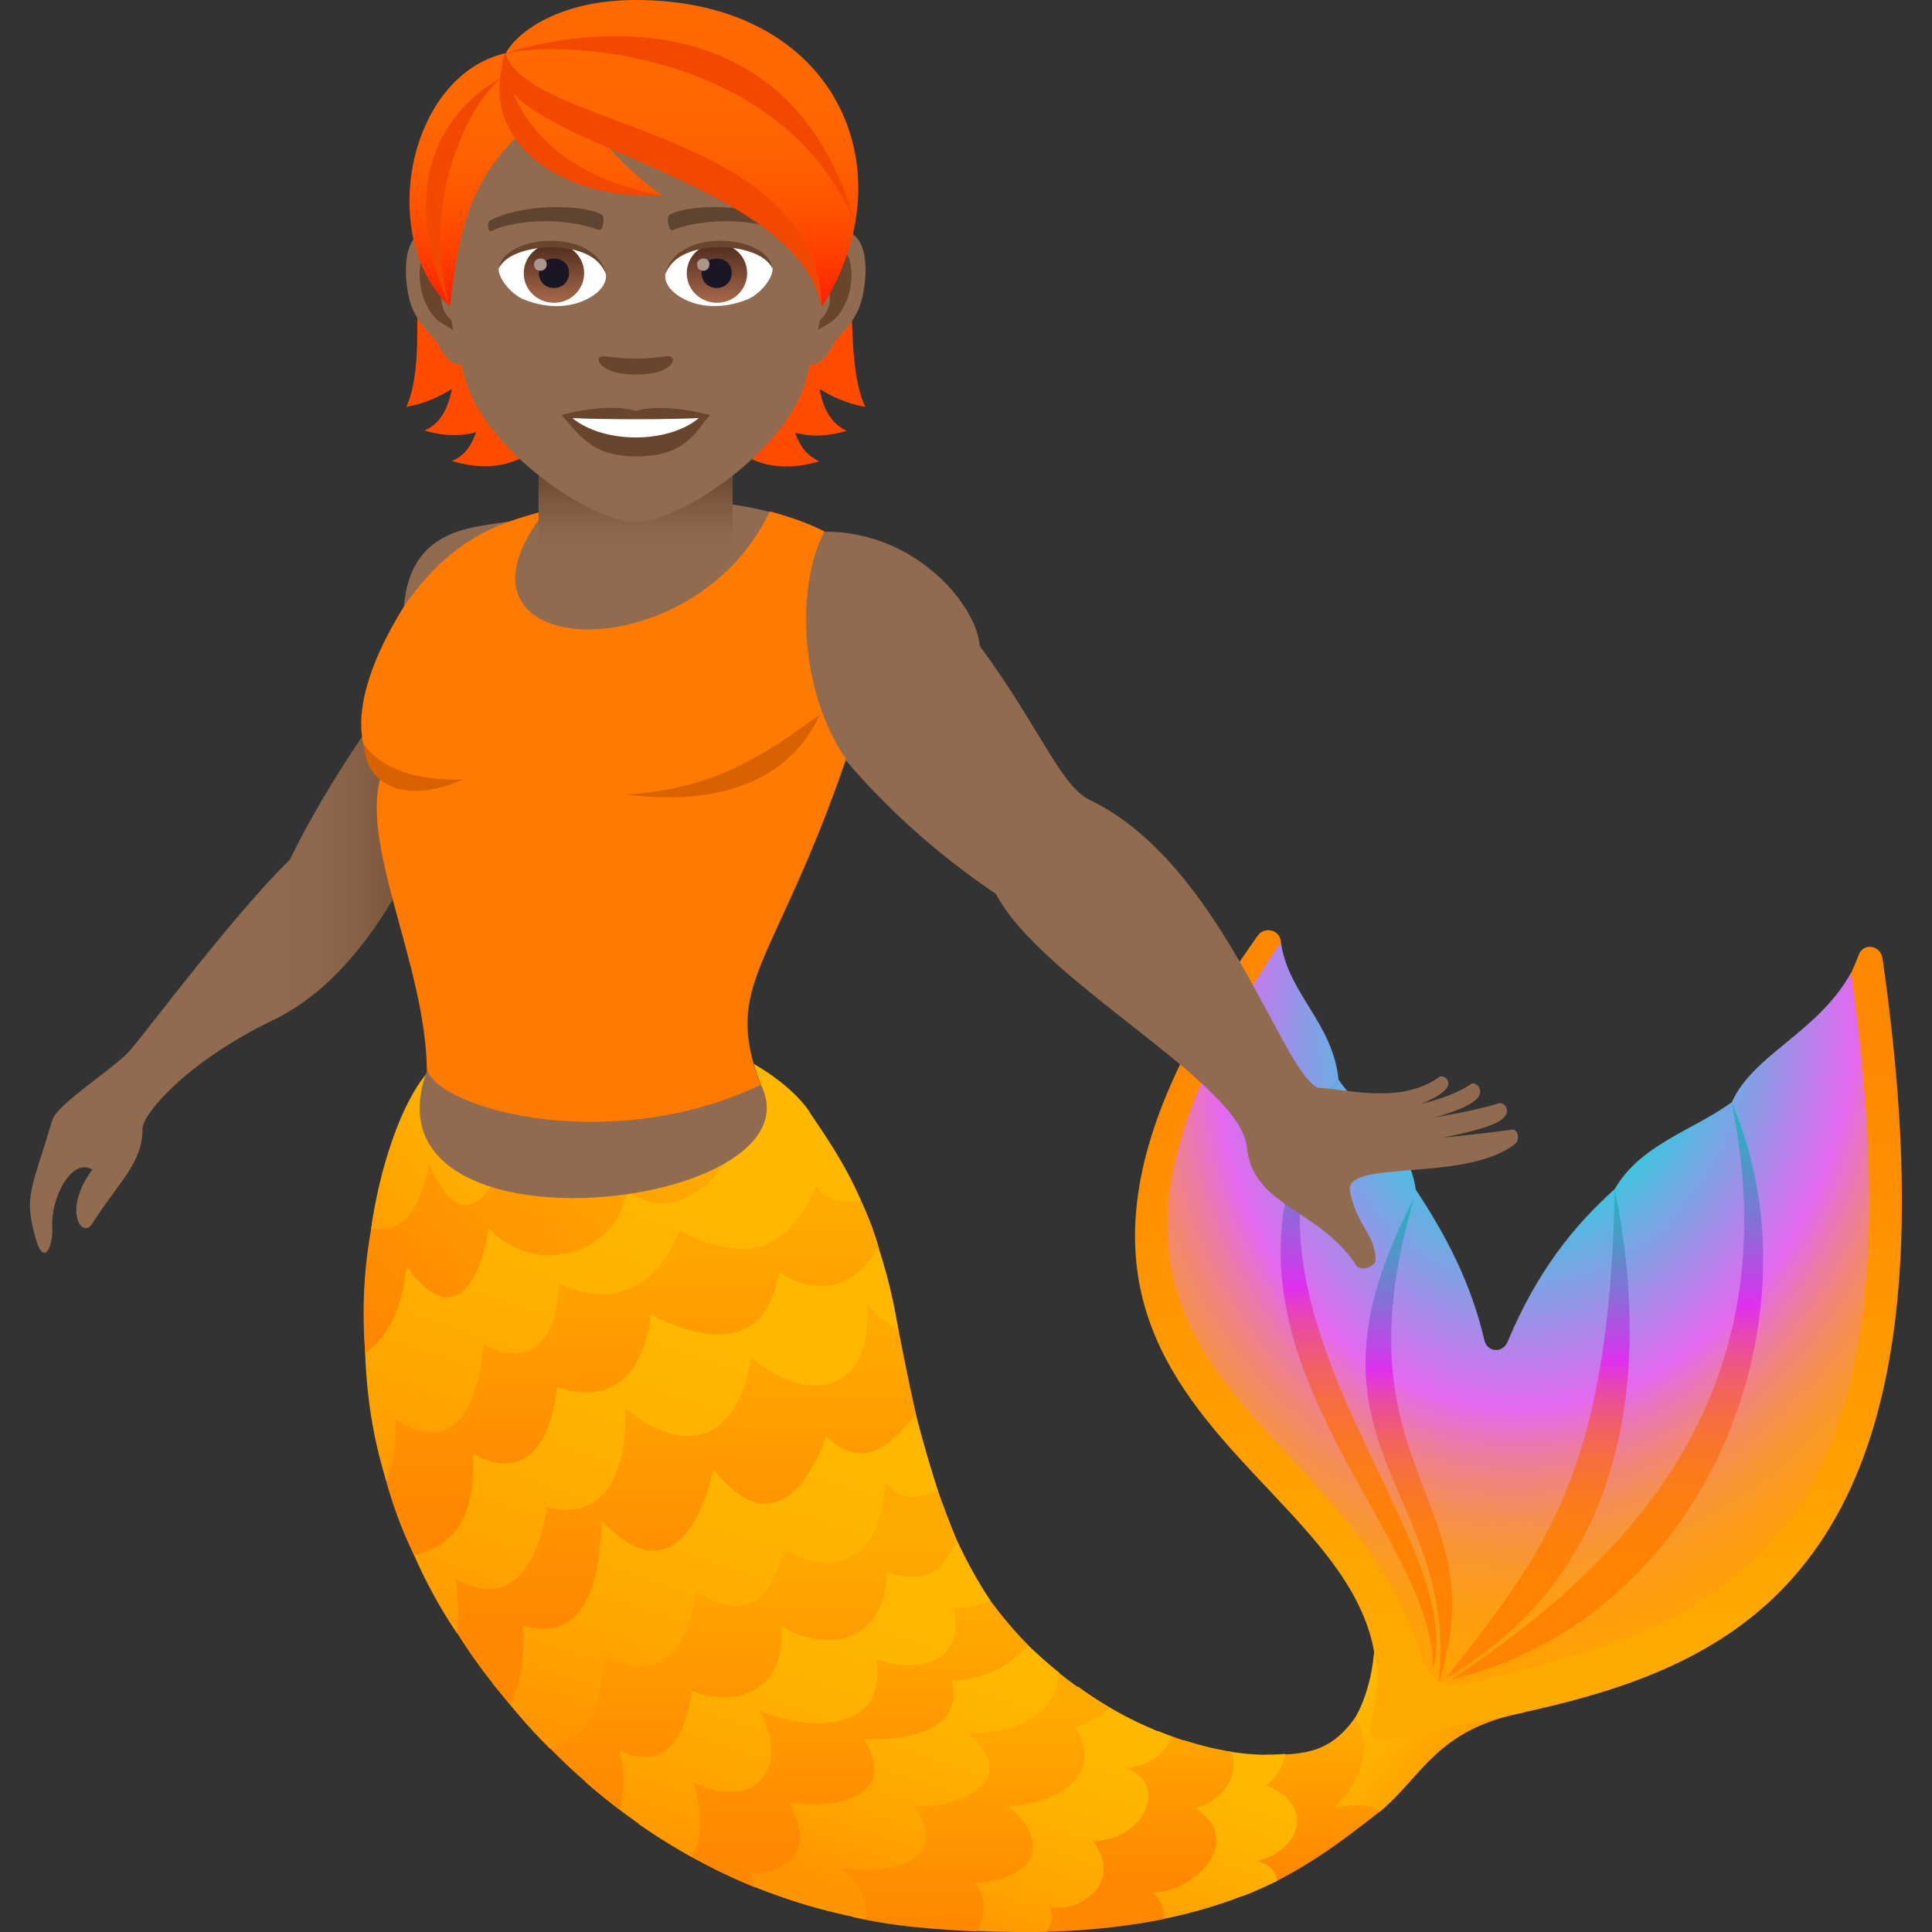 <?xml version="1.0" encoding="utf-8"?>
<!-- Generator: Adobe Illustrator 24.1.2, SVG Export Plug-In . SVG Version: 6.00 Build 0)  -->
<svg version="1.1" id="Layer_1" xmlns="http://www.w3.org/2000/svg" xmlns:xlink="http://www.w3.org/1999/xlink" x="0px" y="0px"
	 width="64px" height="64px" viewBox="0 0 64 64" style="enable-background:new 0 0 64 64;" xml:space="preserve">
<rect x="0" y="0" width="64" height="64" fill="#333333" stroke="none"/>
<style type="text/css">
	.st0{fill:url(#SVGID_1_);}
	.st1{fill:url(#SVGID_2_);}
	.st2{fill:url(#SVGID_3_);}
	.st3{fill:url(#SVGID_4_);}
	.st4{fill:url(#SVGID_5_);}
	.st5{fill:url(#SVGID_6_);}
	.st6{fill:url(#SVGID_7_);}
	.st7{fill:url(#SVGID_8_);}
	.st8{fill:url(#SVGID_9_);}
	.st9{fill:url(#SVGID_10_);}
	.st10{fill:url(#SVGID_11_);}
	.st11{fill:url(#SVGID_12_);}
	.st12{fill:url(#SVGID_13_);}
	.st13{fill:url(#SVGID_14_);}
	.st14{fill:url(#SVGID_15_);}
	.st15{fill:url(#SVGID_16_);}
	.st16{fill:url(#SVGID_17_);}
	.st17{fill:url(#SVGID_18_);}
	.st18{fill:url(#SVGID_19_);}
	.st19{fill:url(#SVGID_20_);}
	.st20{fill:url(#SVGID_21_);}
	.st21{fill:url(#SVGID_22_);}
	.st22{fill:url(#SVGID_23_);}
	.st23{fill:#916B50;}
	.st24{fill:url(#SVGID_24_);}
	.st25{fill:#FF7A00;}
	.st26{fill:#D86100;}
	.st27{fill:url(#SVGID_25_);}
	.st28{fill:#FF4C00;}
	.st29{fill:#69452D;}
	.st30{fill:#5E4431;}
	.st31{fill:#FFFFFF;}
	.st32{fill:url(#Oval_1_);}
	.st33{fill:#1A1626;}
	.st34{fill:#AB968C;}
	.st35{fill:url(#Oval_2_);}
	.st36{fill:url(#SVGID_26_);}
	.st37{fill:#F24800;}
</style>
<linearGradient id="SVGID_1_" gradientUnits="userSpaceOnUse" x1="48.43" y1="7.074" x2="43.859" y2="10.681" gradientTransform="matrix(1 0 0 -1 0 66)">
	<stop  offset="0" style="stop-color:#FF9500"/>
	<stop  offset="0.155" style="stop-color:#FFA000"/>
	<stop  offset="0.487" style="stop-color:#FFB100"/>
	<stop  offset="0.732" style="stop-color:#FFB700"/>
</linearGradient>
<path class="st0" d="M45.73,60c-1.68,0.68-3.04,0.11-0.89-3.02c0,0,0.53-0.75,0.67-2.17c0.29-3.12,6.33,1.65,4.92,1.93
	C47.6,57.3,47.13,58.82,45.73,60z"/>
<linearGradient id="SVGID_2_" gradientUnits="userSpaceOnUse" x1="-1536.512" y1="1454.291" x2="-1535.581" y2="1454.604" gradientTransform="matrix(2.158 -6.418 -6.418 -2.158 12693.315 -6660.061)">
	<stop  offset="0.127" style="stop-color:#FF8800"/>
	<stop  offset="0.861" style="stop-color:#FFAA00"/>
</linearGradient>
<path class="st1" d="M44.9,56.89c0.64,0.97,0.11,2.23-0.68,2.98c0.53-0.07,1.06-0.16,1.5,0.13c-1.19,0.93-2.63,2.07-4.57,2.82
	l0.78-4.69C43.25,58.13,44.06,58.06,44.9,56.89z"/>
<linearGradient id="SVGID_3_" gradientUnits="userSpaceOnUse" x1="-1521.559" y1="1461.202" x2="-1520.466" y2="1461.202" gradientTransform="matrix(2.533 -7.533 -7.533 -2.533 14899.551 -7695.66)">
	<stop  offset="0" style="stop-color:#FF9500"/>
	<stop  offset="0.155" style="stop-color:#FFA000"/>
	<stop  offset="0.487" style="stop-color:#FFB100"/>
	<stop  offset="0.732" style="stop-color:#FFB700"/>
</linearGradient>
<path class="st2" d="M42.58,58.1c0,0-0.12,0.7-0.64,1.04c1.5,0.56,1.32,2.06-0.29,2.51c0.68,0.18,0.65,0.66,0.65,0.66
	c-1.27,0.62-2.81,1.14-4.73,1.43l1.66-6.09C40.41,58.04,41.56,58.2,42.58,58.1z"/>
<linearGradient id="SVGID_4_" gradientUnits="userSpaceOnUse" x1="-1514.136" y1="1464.315" x2="-1513.304" y2="1464.595" gradientTransform="matrix(2.762 -8.213 -8.213 -2.762 16245.606 -8327.827)">
	<stop  offset="0.127" style="stop-color:#FF8800"/>
	<stop  offset="0.861" style="stop-color:#FFAA00"/>
</linearGradient>
<path class="st3" d="M40.78,58.03c0.32,0.71-0.24,1.62-1.19,1.87c1.63,1,0.12,2.73-1.4,2.8c0.44,0.39,0.36,0.87,0.36,0.87
	c-1.43,0.29-3.1,0.46-5.09,0.43c0,0,1.34-5.5,4.92-6.65C39.19,57.68,40,57.91,40.78,58.03z"/>
<linearGradient id="SVGID_5_" gradientUnits="userSpaceOnUse" x1="-1509.183" y1="1466.973" x2="-1508.108" y2="1466.973" gradientTransform="matrix(2.958 -8.797 -8.797 -2.958 17402.035 -8872.402)">
	<stop  offset="0" style="stop-color:#FF9500"/>
	<stop  offset="0.155" style="stop-color:#FFA000"/>
	<stop  offset="0.487" style="stop-color:#FFB100"/>
	<stop  offset="0.732" style="stop-color:#FFB700"/>
</linearGradient>
<path class="st4" d="M38.83,57.53c0,0-0.33,0.92-1.5,1.04c1.46,0.62,0.47,2.43-1.13,2.41c1.01,1.34-0.32,2.37-1.42,2.2
	c0.2,0.46-0.13,0.81-0.13,0.81c-1.28,0.03-2.71-0.01-4.3-0.17c-0.29-0.03-0.59-0.07-0.87-0.11l6.23-7.84
	C36.69,56.59,37.76,57.15,38.83,57.53z"/>
<linearGradient id="SVGID_6_" gradientUnits="userSpaceOnUse" x1="-1504.951" y1="1468.591" x2="-1504.006" y2="1468.909" gradientTransform="matrix(3.129 -9.307 -9.307 -3.129 18409.617 -9346.478)">
	<stop  offset="0.127" style="stop-color:#FF8800"/>
	<stop  offset="0.861" style="stop-color:#FFAA00"/>
</linearGradient>
<path class="st5" d="M36.77,56.57c-0.34,0.29-0.71,0.52-1.15,0.64c1.06,1.7-0.81,2.56-2.2,2.63c1.61,1.4,0.58,2.47-1.15,2.53
	c0.69,0.74,0.07,1.61,0.07,1.61c-0.65-0.03-1.3-0.07-2.01-0.14c-0.71-0.07-1.39-0.18-2.07-0.33c-2.74-2.23,2.72-9.3,6-8.81
	C35.03,55.43,35.88,56.06,36.77,56.57z"/>
<linearGradient id="SVGID_7_" gradientUnits="userSpaceOnUse" x1="-1503.444" y1="1469.567" x2="-1502.335" y2="1469.567" gradientTransform="matrix(3.203 -9.524 -9.524 -3.203 18839.357 -9549.449)">
	<stop  offset="0" style="stop-color:#FF9500"/>
	<stop  offset="0.155" style="stop-color:#FFA000"/>
	<stop  offset="0.487" style="stop-color:#FFB100"/>
	<stop  offset="0.732" style="stop-color:#FFB700"/>
</linearGradient>
<path class="st6" d="M35.1,55.42c-0.15,1.53-1.72,2.02-3.01,2c1.75,1.62-0.25,2.47-1.82,2.42c1.37,1.97-1.02,2.24-2.41,2.04
	c0.53,0.48,0.93,1,0.82,1.7c-1.79-0.33-3.46-0.9-5.01-1.67c3.87-8.32,10.18-7.62,10.18-7.62C34.26,54.71,34.67,55.08,35.1,55.42z"/>
<linearGradient id="SVGID_8_" gradientUnits="userSpaceOnUse" x1="-1496.956" y1="1472.311" x2="-1496.022" y2="1472.625" gradientTransform="matrix(3.534 -10.51 -10.51 -3.534 20791.981 -10467.44)">
	<stop  offset="0.127" style="stop-color:#FF8800"/>
	<stop  offset="0.861" style="stop-color:#FFAA00"/>
</linearGradient>
<path class="st7" d="M34.05,54.49c-0.68,0.78-1.51,1.13-2.52,1.19c0.46,1.74-1.79,2.01-2.92,1.92c1.24,1.99-1.04,2.35-2.48,2.09
	c0.8,1.37,0.26,2.34-1.27,2.39c0.07,0.15,0.13,0.3,0.17,0.45c-1.38-0.56-2.68-1.27-3.88-2.11c2.64-6.71,11.07-8.28,11.07-8.28
	C32.74,53,33.37,53.79,34.05,54.49z"/>
<linearGradient id="SVGID_9_" gradientUnits="userSpaceOnUse" x1="-1491.529" y1="1474.949" x2="-1490.358" y2="1474.949" gradientTransform="matrix(3.875 -11.525 -11.525 -3.875 22802.471 -11411.913)">
	<stop  offset="0" style="stop-color:#FF9500"/>
	<stop  offset="0.155" style="stop-color:#FFA000"/>
	<stop  offset="0.487" style="stop-color:#FFB100"/>
	<stop  offset="0.732" style="stop-color:#FFB700"/>
</linearGradient>
<path class="st8" d="M32.8,53.01c-0.38,0.18-0.79,0.27-1.22,0.24c0.44,1.84-1.21,2.23-2.55,1.71c0.39,2.49-2.34,2.39-3.86,1.71
	c1.04,2.04-0.21,3.28-2.19,2.4c0.2,0.82,0.39,1.73-0.07,2.44c-1.26-0.7-2.44-1.54-3.52-2.48c3.02-8.3,11.84-9.12,11.84-9.12
	C31.42,50.42,31.94,51.71,32.8,53.01z"/>
<linearGradient id="SVGID_10_" gradientUnits="userSpaceOnUse" x1="-1488.374" y1="1476.141" x2="-1487.466" y2="1476.446" gradientTransform="matrix(4.093 -12.175 -12.175 -4.093 24088.336 -12017.546)">
	<stop  offset="0.127" style="stop-color:#FF8800"/>
	<stop  offset="0.861" style="stop-color:#FFAA00"/>
</linearGradient>
<path class="st9" d="M31.67,50.96c-0.36,1.15-1.08,1.52-2.29,1.12c-0.06,2.24-1.84,2.76-3.51,1.78c0.21,1.99-1.31,2.78-2.95,2.16
	c-0.22,1.49-0.88,2.7-2.39,1.97c0.15,0.66,0.15,1.31,0,1.96c-1.25-0.95-2.38-2.03-3.4-3.22c4.7-9.1,13.5-8.76,13.5-8.76
	C30.93,49.04,31.23,49.87,31.67,50.96z"/>
<linearGradient id="SVGID_11_" gradientUnits="userSpaceOnUse" x1="-1485.35" y1="1477.7" x2="-1484.173" y2="1477.7" gradientTransform="matrix(4.348 -12.932 -12.932 -4.348 25590.414 -12724.535)">
	<stop  offset="0" style="stop-color:#FF9500"/>
	<stop  offset="0.155" style="stop-color:#FFA000"/>
	<stop  offset="0.487" style="stop-color:#FFB100"/>
	<stop  offset="0.732" style="stop-color:#FFB700"/>
</linearGradient>
<path class="st10" d="M31.07,49.4c-0.75,0.24-1.24,0.35-1.75-0.32c-0.09,2.31-1.35,3.33-3.36,2.26c-0.45,1.81-1.35,2.38-2.91,1.38
	c-0.31,2.01-1.18,3.06-3.07,2.11c-0.02,1.5-0.31,2.56-1.75,3.11c-0.77-0.76-1.29-1.41-1.91-2.17c1.48-6.34,7.27-11.88,13.74-10.11
	C30.34,46.96,30.67,48.11,31.07,49.4z"/>
<linearGradient id="SVGID_12_" gradientUnits="userSpaceOnUse" x1="-1482.232" y1="1478.985" x2="-1481.331" y2="1479.288" gradientTransform="matrix(4.633 -13.778 -13.778 -4.633 27267.215 -13514.559)">
	<stop  offset="0.127" style="stop-color:#FF8800"/>
	<stop  offset="0.861" style="stop-color:#FFAA00"/>
</linearGradient>
<path class="st11" d="M30.34,46.84c-0.89,1.14-1.83,1.87-2.97,0.74c-0.82,2.23-2.14,3.13-3.74,1.09c-0.53,2.4-1.84,3.75-3.7,1.69
	c-0.04,1.83-0.46,4.12-2.61,3.49c0.05,0.92-0.01,1.75-0.41,2.6c-1.12-1.23-1.9-2.5-2.67-3.91c2.2-7.03,8.7-10.27,15.37-9.26
	C29.85,44.49,30.07,45.64,30.34,46.84z"/>
<linearGradient id="SVGID_13_" gradientUnits="userSpaceOnUse" x1="-1478.604" y1="1480.804" x2="-1477.454" y2="1480.804" gradientTransform="matrix(5.021 -14.934 -14.934 -5.021 29556.863 -14590.048)">
	<stop  offset="0" style="stop-color:#FF9500"/>
	<stop  offset="0.155" style="stop-color:#FFA000"/>
	<stop  offset="0.487" style="stop-color:#FFB100"/>
	<stop  offset="0.732" style="stop-color:#FFB700"/>
</linearGradient>
<path class="st12" d="M29.76,44.08c-0.41-0.26-0.73-0.5-1.04-0.89c0.21,2.9-1.86,3.44-3.83,1.78c-0.45,2.73-2.13,3.34-4.17,1.69
	c0.05,1.88-0.53,3.77-2.6,3.27c-0.31,1.88-1.15,3.42-3.05,2.37c0.13,0.62,0.14,1.18,0.07,1.81c-0.97-1.44-1.52-2.73-2.09-4.24
	c3.88-6.6,8.48-9.36,15.73-9.49C29.22,41.61,29.54,42.66,29.76,44.08z"/>
<linearGradient id="SVGID_14_" gradientUnits="userSpaceOnUse" x1="-1481.401" y1="1479.267" x2="-1480.547" y2="1479.555" gradientTransform="matrix(4.706 -13.996 -13.996 -4.706 27695.521 -13720.773)">
	<stop  offset="0.127" style="stop-color:#FF8800"/>
	<stop  offset="0.861" style="stop-color:#FFAA00"/>
</linearGradient>
<path class="st13" d="M29.1,41.3c-0.8,1.4-2.02,1.67-3.3,0.83c-0.39,2.59-2.4,2.37-4.24,1.41c-0.22,1.91-1.26,3.05-3.1,2.41
	c-0.22,1.8-1,3.17-2.79,2.22c0.06,1.64-0.29,2.95-1.95,3.35c-0.84-1.7-1.21-3.38-1.49-5.25c3.54-6.04,9.69-9.2,16.18-6.73
	C28.41,39.54,28.85,40.39,29.1,41.3z"/>
<linearGradient id="SVGID_15_" gradientUnits="userSpaceOnUse" x1="-1478.672" y1="1480.797" x2="-1477.563" y2="1480.797" gradientTransform="matrix(5.009 -14.898 -14.898 -5.009 29484.842 -14560.449)">
	<stop  offset="0" style="stop-color:#FF9500"/>
	<stop  offset="0.155" style="stop-color:#FFA000"/>
	<stop  offset="0.487" style="stop-color:#FFB100"/>
	<stop  offset="0.732" style="stop-color:#FFB700"/>
</linearGradient>
<path class="st14" d="M28.52,39.77c-0.65,0.08-1.07,0.04-1.5-0.48c-0.97,2.33-2.48,2.51-4.5,1.48c-0.81,1.93-2.16,2.57-4.01,1.75
	c-0.05,1.77-0.83,2.87-2.5,2.02c-0.14,1.95-0.94,3.77-2.91,2.48c0.03,0.73-0.03,1.37-0.3,2.05c-0.64-2.05-0.72-3.71-0.74-5.67
	c2.98-5.84,8.82-7.67,14.75-6.57C27.46,37.79,28.04,38.65,28.52,39.77z"/>
<linearGradient id="SVGID_16_" gradientUnits="userSpaceOnUse" x1="11.758" y1="20.085" x2="22.092" y2="31.633" gradientTransform="matrix(1 0 0 -1 0 66)">
	<stop  offset="0.127" style="stop-color:#FF8800"/>
	<stop  offset="0.861" style="stop-color:#FFAA00"/>
</linearGradient>
<path class="st15" d="M21.69,33.87l2.81,3.91c0,0-1.51,3.15-3.72,1.69c-0.43,2.15-3.08,2.85-4.59,1.21c-0.3,2.01-1.29,3.3-2.71,1.28
	c-0.17,1.16-0.44,2.15-1.38,2.87c-0.19-2.29,0.11-4.38,0.81-6.56C16.12,34.91,21.69,33.87,21.69,33.87z"/>
<linearGradient id="SVGID_17_" gradientUnits="userSpaceOnUse" x1="11.912" y1="22.846" x2="22.408" y2="31.327" gradientTransform="matrix(1 0 0 -1 0 66)">
	<stop  offset="0" style="stop-color:#FF9500"/>
	<stop  offset="0.155" style="stop-color:#FFA000"/>
	<stop  offset="0.487" style="stop-color:#FFB100"/>
	<stop  offset="0.732" style="stop-color:#FFB700"/>
</linearGradient>
<path class="st16" d="M21.86,36.25c-1.24,1.82-3.64,4.09-4.67,0.98c-0.6,1.93-1.77,4.19-2.96,1.34c-0.29,1.17-0.64,2.29-1.94,2.15
	c0.27-1.95,0.97-4.15,1.87-5.19c3.09-3.56,10.76-1.44,12.66,1.3C25.72,38.61,23.16,37.98,21.86,36.25z"/>
<linearGradient id="SVGID_18_" gradientUnits="userSpaceOnUse" x1="-1462.245" y1="1508.562" x2="-1461.274" y2="1508.409" gradientTransform="matrix(4.239 -26.989 26.989 4.239 -34465.504 -45800.754)">
	<stop  offset="0.139" style="stop-color:#FFAA00"/>
	<stop  offset="0.873" style="stop-color:#FF8800"/>
</linearGradient>
<path class="st17" d="M62.36,31.75c3.51,24.27-8.11,24.01-16.47,25.92c-0.3,0.07-0.57-0.22-0.48-0.54
	c2.21-8.66-15.5-9.58-3.75-26.13c0.23-0.33,0.75-0.2,0.77,0.21c0.26,4.98,4.81,7.09,6.63,14.63c0.1,0.44,0.68,0.45,0.81,0.02
	c2.58-7.94,9.04-7.36,11.7-14.22C61.71,31.22,62.3,31.3,62.36,31.75z"/>
<radialGradient id="SVGID_19_" cx="-1463.307" cy="1512.697" r="0.895" fx="-1463.302" fy="1512.697" gradientTransform="matrix(3.899 -25.075 21.08 3.344 -26131.232 -41716.719)" gradientUnits="userSpaceOnUse">
	<stop  offset="0.154" style="stop-color:#00E8D9"/>
	<stop  offset="0.556" style="stop-color:#E469EF"/>
	<stop  offset="0.572" style="stop-color:#E66EDB"/>
	<stop  offset="0.616" style="stop-color:#EC7AA8"/>
	<stop  offset="0.663" style="stop-color:#F1857B"/>
	<stop  offset="0.711" style="stop-color:#F58E55"/>
	<stop  offset="0.761" style="stop-color:#F99536"/>
	<stop  offset="0.812" style="stop-color:#FC9B1E"/>
	<stop  offset="0.867" style="stop-color:#FD9F0D"/>
	<stop  offset="0.926" style="stop-color:#FFA103"/>
	<stop  offset="1" style="stop-color:#FFA200"/>
</radialGradient>
<path class="st18" d="M61.32,32.22c2.82,19.85-4.79,21.66-12.88,23.56c-0.59,0.14-1.17-0.22-1.34-0.82
	c-2.42-8.62-14.42-9.3-4.67-23.75c0.24,1.71,1.72,2.67,1.91,4.55c0.8,1.2,2.31,1.87,2.56,3.65c0.96,1.45,1.82,3.04,2.27,4.98
	c0.09,0.41,0.61,0.45,0.77,0.06c0.98-2.35,2.22-3.87,3.55-5.06c0.85-1.48,2.59-1.94,3.88-2.88C58.09,34.91,60.22,34.21,61.32,32.22z
	"/>
<linearGradient id="SVGID_20_" gradientUnits="userSpaceOnUse" x1="-390.795" y1="53.235" x2="-387.852" y2="72.129" gradientTransform="matrix(-0.988 -0.154 0.154 -0.988 -341.087 48.094)">
	<stop  offset="5.347590e-03" style="stop-color:#FF8400"/>
	<stop  offset="0.183" style="stop-color:#FF8302"/>
	<stop  offset="0.274" style="stop-color:#FE800A"/>
	<stop  offset="0.344" style="stop-color:#FC7C17"/>
	<stop  offset="0.405" style="stop-color:#F9752A"/>
	<stop  offset="0.458" style="stop-color:#F66D43"/>
	<stop  offset="0.508" style="stop-color:#F26261"/>
	<stop  offset="0.553" style="stop-color:#ED5585"/>
	<stop  offset="0.596" style="stop-color:#E847AF"/>
	<stop  offset="0.635" style="stop-color:#E237DC"/>
	<stop  offset="0.65" style="stop-color:#DF30EF"/>
	<stop  offset="0.681" style="stop-color:#CA3FE9"/>
	<stop  offset="0.795" style="stop-color:#8471D7"/>
	<stop  offset="0.889" style="stop-color:#5195C9"/>
	<stop  offset="0.961" style="stop-color:#31ACC0"/>
	<stop  offset="1" style="stop-color:#25B4BD"/>
</linearGradient>
<path class="st19" d="M57.36,36.51c3.07,7.06-0.79,17.08-9.27,19.12C53.74,51.86,59.38,46.34,57.36,36.51z"/>
<linearGradient id="SVGID_21_" gradientUnits="userSpaceOnUse" x1="-388.512" y1="52.92" x2="-386.019" y2="68.928" gradientTransform="matrix(-0.988 -0.154 0.154 -0.988 -341.087 48.094)">
	<stop  offset="5.347590e-03" style="stop-color:#FF8400"/>
	<stop  offset="0.183" style="stop-color:#FF8302"/>
	<stop  offset="0.274" style="stop-color:#FE800A"/>
	<stop  offset="0.344" style="stop-color:#FC7C17"/>
	<stop  offset="0.405" style="stop-color:#F9752A"/>
	<stop  offset="0.458" style="stop-color:#F66D43"/>
	<stop  offset="0.508" style="stop-color:#F26261"/>
	<stop  offset="0.553" style="stop-color:#ED5585"/>
	<stop  offset="0.596" style="stop-color:#E847AF"/>
	<stop  offset="0.635" style="stop-color:#E237DC"/>
	<stop  offset="0.65" style="stop-color:#DF30EF"/>
	<stop  offset="0.681" style="stop-color:#CA3FE9"/>
	<stop  offset="0.795" style="stop-color:#8471D7"/>
	<stop  offset="0.889" style="stop-color:#5195C9"/>
	<stop  offset="0.961" style="stop-color:#31ACC0"/>
	<stop  offset="1" style="stop-color:#25B4BD"/>
</linearGradient>
<path class="st20" d="M53.49,39.39c1.16,5.69,0.66,12.57-5.59,16.2C51.09,51.48,53.32,48.91,53.49,39.39z"/>
<linearGradient id="SVGID_22_" gradientUnits="userSpaceOnUse" x1="-382.59" y1="52.321" x2="-379.587" y2="71.601" gradientTransform="matrix(-0.988 -0.154 0.154 -0.988 -341.087 48.094)">
	<stop  offset="5.347590e-03" style="stop-color:#FF8400"/>
	<stop  offset="0.183" style="stop-color:#FF8302"/>
	<stop  offset="0.274" style="stop-color:#FE800A"/>
	<stop  offset="0.344" style="stop-color:#FC7C17"/>
	<stop  offset="0.405" style="stop-color:#F9752A"/>
	<stop  offset="0.458" style="stop-color:#F66D43"/>
	<stop  offset="0.508" style="stop-color:#F26261"/>
	<stop  offset="0.553" style="stop-color:#ED5585"/>
	<stop  offset="0.596" style="stop-color:#E847AF"/>
	<stop  offset="0.635" style="stop-color:#E237DC"/>
	<stop  offset="0.65" style="stop-color:#DF30EF"/>
	<stop  offset="0.681" style="stop-color:#CA3FE9"/>
	<stop  offset="0.795" style="stop-color:#8471D7"/>
	<stop  offset="0.889" style="stop-color:#5195C9"/>
	<stop  offset="0.961" style="stop-color:#31ACC0"/>
	<stop  offset="1" style="stop-color:#25B4BD"/>
</linearGradient>
<path class="st21" d="M44.33,35.76c-5.7,8.28,3.2,14.67,3.14,19.51C48.68,50.87,39.86,43.16,44.33,35.76z"/>
<linearGradient id="SVGID_23_" gradientUnits="userSpaceOnUse" x1="-384.317" y1="52.074" x2="-381.844" y2="67.954" gradientTransform="matrix(-0.988 -0.154 0.154 -0.988 -341.087 48.094)">
	<stop  offset="5.347590e-03" style="stop-color:#FF8400"/>
	<stop  offset="0.183" style="stop-color:#FF8302"/>
	<stop  offset="0.274" style="stop-color:#FE800A"/>
	<stop  offset="0.344" style="stop-color:#FC7C17"/>
	<stop  offset="0.405" style="stop-color:#F9752A"/>
	<stop  offset="0.458" style="stop-color:#F66D43"/>
	<stop  offset="0.508" style="stop-color:#F26261"/>
	<stop  offset="0.553" style="stop-color:#ED5585"/>
	<stop  offset="0.596" style="stop-color:#E847AF"/>
	<stop  offset="0.635" style="stop-color:#E237DC"/>
	<stop  offset="0.65" style="stop-color:#DF30EF"/>
	<stop  offset="0.681" style="stop-color:#CA3FE9"/>
	<stop  offset="0.795" style="stop-color:#8471D7"/>
	<stop  offset="0.889" style="stop-color:#5195C9"/>
	<stop  offset="0.961" style="stop-color:#31ACC0"/>
	<stop  offset="1" style="stop-color:#25B4BD"/>
</linearGradient>
<path class="st22" d="M46.84,39.71c-4.33,8.18,1.55,9.63,0.81,16.07C49.67,49.63,44.15,48.83,46.84,39.71z"/>
<path class="st23" d="M31.98,20.77c2.37,3.04,3.08,5.23,4.12,5.73c4.35,2.09,6.3,8.88,7.54,9.53c1.06,0.06,2.77,0.56,4.05-0.36
	c0.1-0.08,0.46,0.13,0.19,0.43c-0.23,0.25-0.82,0.47-0.82,0.47s1.06-0.23,1.67-0.66c0.16-0.11,0.45,0.21,0.21,0.47
	c-0.35,0.38-1.45,0.64-1.45,0.64s1.43-0.23,2.15-0.47c0.19-0.06,0.47,0.26,0.1,0.54c-0.41,0.32-1.98,0.6-1.98,0.6
	s1.41-0.14,2.33-0.27c0.18-0.03,0.29,0.33,0.08,0.49c-1.68,1.28-5.67,0.47-5.45,1.56c0.23,1.15,0.8,1.36,0.85,2.23
	c0.02,0.27-0.49,0.43-0.64,0.22c-1.26-1.91-3.43-1.93-3.63-3.94c-0.23-2.13-6.8-5.48-8.31-8.37c-2.76-1.85-4.85-4.09-5.96-5.72
	C26.22,20.58,31.76,19.8,31.98,20.77z"/>
<linearGradient id="SVGID_24_" gradientUnits="userSpaceOnUse" x1="5.846" y1="33.306" x2="14.3" y2="33.306" gradientTransform="matrix(1 0 0 -1 0 66)">
	<stop  offset="0.307" style="stop-color:#916B50"/>
	<stop  offset="0.559" style="stop-color:#8E684D"/>
	<stop  offset="0.748" style="stop-color:#845F45"/>
	<stop  offset="0.915" style="stop-color:#745037"/>
	<stop  offset="1" style="stop-color:#69452D"/>
</linearGradient>
<path class="st24" d="M12.36,23.88c0,0-1.58,2.18-2.76,4.6c-1.81,1.76-4.75,5.69-5.27,6.29c-0.49,0.59-2.44,1.79-2.6,2.34
	c-0.69,2.33-0.94,2.49-0.56,3.88c0.29,1.05,0.6,0.25,0.56-0.33c-0.06-0.9,0.6-2.33,1.33-1.92c-1.01,1.37-0.33,2.33,0,1.79
	c0.87-1.38,1.67-2,1.66-3.14c0-0.46,1.39-2.18,4.37-3.62c1.81-0.88,3.16-2.63,4.06-4.21c0.85-1.39,2.42-2.37,2.92-3.29
	C15.33,24.54,13.9,24.58,12.36,23.88z"/>
<path class="st23" d="M32.45,21.34c-0.15-1.34-2.13-3.73-5.13-3.73c-1.71-0.89-5.92-1.75-10.47-0.33c-1.31,0.2-3.26,0.26-3.47,2.82
	c-1.32,3.34-1.24,4.68-0.51,5.25c-0.85,2.27,1.25,6.57,1.29,10.08c-2.42,6.45,13.12,4.7,11.05,0.51c-1.29-3.39,0.43-3.83,2.83-10.8
	C29.49,26.13,32.75,24.03,32.45,21.34z"/>
<path class="st25" d="M27.31,17.61c-0.44-0.23-1.06-0.47-1.81-0.67c-2.59,5.47-11.39,4.96-7.42-0.03c-0.41,0.11-0.83,0.23-1.24,0.38
	c-1.32,0.47-2.45,1.33-3.47,2.82c-2.59,4.18-0.83,5.58-0.7,5.45c-0.85,2.27,1.43,6.36,1.47,9.87c0.45,1.35,6.15,2.85,11.05,0.51
	c-1.29-3.39,0.43-3.83,2.83-10.8C26.5,22.93,26.34,19.45,27.31,17.61z"/>
<path class="st26" d="M15.34,25.82c-2.63,0.09-3.29-1.18-3.29-1.18C12.12,26.1,13.53,26.63,15.34,25.82z"/>
<path class="st26" d="M27.15,23.68c-1.65,1.18-3.33,2.45-6.4,2.64C24.05,26.74,26.24,25.71,27.15,23.68z"/>
<linearGradient id="SVGID_25_" gradientUnits="userSpaceOnUse" x1="21.059" y1="46.823" x2="21.059" y2="50.365" gradientTransform="matrix(1 0 0 -1 0 66)">
	<stop  offset="0.235" style="stop-color:#916B50"/>
	<stop  offset="0.465" style="stop-color:#8C664B"/>
	<stop  offset="0.75" style="stop-color:#7C573E"/>
	<stop  offset="1" style="stop-color:#69452D"/>
</linearGradient>
<path class="st27" d="M17.84,15.63v2.15c0,1.85,6.43,1.85,6.43,0v-2.15H17.84z"/>
<path class="st28" d="M27.15,12.88c0.43,0.28,0.93,0.49,1.51,0.6c-1.04-2.31,0.52-7.17-2.67-10.73c-4.51,0.13-5.14,14.43,1.15,12.53
	c-0.4-0.17-0.66-0.52-0.8-0.95c0.48,0.14,1.05,0.14,1.71-0.06C27.53,14.04,27.26,13.52,27.15,12.88z"/>
<path class="st28" d="M15.83,2.75c-3.2,3.57-1.33,8.42-2.37,10.73c0.59-0.11,1.08-0.32,1.51-0.6c-0.12,0.64-0.38,1.16-0.91,1.38
	c0.66,0.2,1.22,0.19,1.71,0.06c-0.15,0.44-0.39,0.79-0.8,0.95C21.27,17.18,20.34,2.88,15.83,2.75z"/>
<path id="Path_631_" class="st23" d="M27.64,7.62c-1.02,0.12-1.76,3.46-1.11,4.35c0.09,0.12,0.62,0.32,1.01-0.46
	c0.21-0.43,0.84-0.79,1.03-1.68C28.82,8.69,28.66,7.5,27.64,7.62z"/>
<path id="Path_630_" class="st23" d="M14.47,7.62c1.02,0.12,1.76,3.46,1.11,4.35c-0.09,0.12-0.62,0.32-1.01-0.46
	c-0.21-0.43-0.84-0.79-1.03-1.68C13.31,8.69,13.46,7.5,14.47,7.62z"/>
<path id="Path_629_" class="st29" d="M27.61,8.26c-0.26,0.08-0.56,0.48-0.72,1.14c0.93-0.2,0.7,1.32-0.11,1.35
	c0.01,0.15,0.02,0.31,0.04,0.47c0.39-0.55,0.79-0.33,1.18-1.16C28.36,9.33,28.27,8.06,27.61,8.26z"/>
<path id="Path_628_" class="st29" d="M15.22,9.4c-0.16-0.66-0.44-1.06-0.72-1.14c-0.66-0.2-0.75,1.06-0.39,1.81
	c0.39,0.82,0.79,0.6,1.18,1.16c0.02-0.17,0.03-0.32,0.04-0.48C14.52,10.71,14.3,9.21,15.22,9.4z"/>
<path class="st23" d="M21.06,1.19c-4.42,0-6.54,3.52-6.28,8.05c0.05,0.91,0.31,2.22,0.64,3.35c0.67,2.34,4.16,4.7,5.64,4.7
	c1.48,0,4.99-2.36,5.64-4.7c0.32-1.13,0.58-2.44,0.64-3.35C27.6,4.71,25.47,1.19,21.06,1.19z"/>
<path id="Path_627_" class="st30" d="M25.86,7.29c-1.01-0.52-2.95-0.55-3.66-0.19c-0.15,0.07-0.05,0.57,0.08,0.52
	c1.01-0.39,2.62-0.4,3.56,0.03C25.96,7.71,26.01,7.36,25.86,7.29z"/>
<path id="Path_626_" class="st30" d="M16.26,7.29c1.01-0.52,2.94-0.55,3.66-0.19c0.15,0.07,0.05,0.57-0.08,0.52
	c-1.01-0.39-2.62-0.4-3.56,0.03C16.16,7.71,16.11,7.36,16.26,7.29z"/>
<path id="Path_625_" class="st29" d="M22.25,11.83c-0.12-0.09-0.42,0.05-1.19,0.05c-0.77,0-1.07-0.13-1.19-0.05
	c-0.15,0.1,0.09,0.58,1.19,0.58C22.16,12.41,22.41,11.94,22.25,11.83z"/>
<path id="Path_624_" class="st29" d="M21.06,13.61c-0.99-0.29-2.46,0.14-2.46,0.14c0.56,0.6,0.97,1.37,2.46,1.37
	c1.72,0,2-0.88,2.46-1.37C23.53,13.75,22.05,13.33,21.06,13.61z"/>
<path id="Path_623_" class="st31" d="M18.96,13.85c1.04,0.85,3.15,0.86,4.19,0C22.04,13.9,20.08,13.9,18.96,13.85z"/>
<path id="Path_602_" class="st31" d="M20.07,9.07c0.04,0.29-0.16,0.63-0.71,0.88c-0.35,0.16-1.08,0.35-2.03-0.04
	c-0.42-0.18-0.85-0.73-0.81-1.03C17.05,7.93,19.59,7.79,20.07,9.07z"/>
<linearGradient id="Oval_1_" gradientUnits="userSpaceOnUse" x1="-815.793" y1="123.342" x2="-815.793" y2="123.043" gradientTransform="matrix(6.57 0 0 6.57 5378.191 -800.335)">
	<stop  offset="0" style="stop-color:#A6694A"/>
	<stop  offset="1" style="stop-color:#4F2A1E"/>
</linearGradient>
<path id="Oval_56_" class="st32" d="M18.35,8.07c0.56,0,1,0.44,1,0.98c0,0.54-0.44,0.98-1,0.98s-1-0.44-1-0.98
	C17.35,8.51,17.79,8.07,18.35,8.07z"/>
<path id="Path_601_" class="st33" d="M17.85,9.03c0,0.68,1,0.68,1,0C18.85,8.41,17.85,8.41,17.85,9.03z"/>
<path id="Path_600_" class="st34" d="M17.69,8.76c0,0.28,0.42,0.28,0.42,0C18.12,8.5,17.69,8.5,17.69,8.76z"/>
<path id="Path_599_" class="st29" d="M20.08,9.11c-0.4-1.28-3.17-1.09-3.55-0.23C16.67,7.78,19.73,7.49,20.08,9.11z"/>
<path id="Path_598_" class="st31" d="M22.04,9.07C22,9.36,22.2,9.7,22.75,9.95c0.34,0.16,1.07,0.35,2.03-0.04
	c0.42-0.18,0.85-0.73,0.81-1.03C25.07,7.93,22.53,7.79,22.04,9.07z"/>
<linearGradient id="Oval_2_" gradientUnits="userSpaceOnUse" x1="-817.67" y1="123.342" x2="-817.67" y2="123.043" gradientTransform="matrix(6.57 0 0 6.57 5395.922 -800.335)">
	<stop  offset="0" style="stop-color:#A6694A"/>
	<stop  offset="1" style="stop-color:#4F2A1E"/>
</linearGradient>
<path id="Oval_55_" class="st35" d="M23.75,8.07c0.56,0,1,0.44,1,0.98c0,0.54-0.44,0.98-1,0.98c-0.56,0-1-0.44-1-0.98
	C22.75,8.51,23.19,8.07,23.75,8.07z"/>
<path id="Path_597_" class="st33" d="M23.24,9.03c0,0.68,1,0.68,1,0C24.24,8.41,23.24,8.41,23.24,9.03z"/>
<path id="Path_596_" class="st34" d="M23.09,8.76c0,0.28,0.41,0.28,0.41,0C23.52,8.5,23.09,8.5,23.09,8.76z"/>
<path id="Path_595_" class="st29" d="M22.03,9.11c0.4-1.28,3.17-1.1,3.55-0.23C25.44,7.78,22.39,7.49,22.03,9.11z"/>
<linearGradient id="SVGID_26_" gradientUnits="userSpaceOnUse" x1="58.829" y1="55.849" x2="58.829" y2="66" gradientTransform="matrix(1 0 0 -1 -37.828 66)">
	<stop  offset="0" style="stop-color:#FF1E00"/>
	<stop  offset="0.025" style="stop-color:#FF2400"/>
	<stop  offset="0.153" style="stop-color:#FF3D00"/>
	<stop  offset="0.295" style="stop-color:#FF5100"/>
	<stop  offset="0.457" style="stop-color:#FF5F00"/>
	<stop  offset="0.656" style="stop-color:#FF6800"/>
	<stop  offset="1" style="stop-color:#FF6A00"/>
</linearGradient>
<path class="st36" d="M21.06,0c-2.68,0-4.03,1.19-4.3,1.76c-3.25,0.73-4.29,6.1-1.86,8.39c0.3-2.44,0.6-4.01,2.25-5.66
	c0.97,1.27,2.98,1.98,4.77,1.98c-0.85-0.61-1.43-1.2-1.89-1.75c3,1.35,6.36,2.21,7.2,5.43C30.11,5.64,27.72,0,21.06,0z"/>
<path class="st37" d="M16.75,1.76c-0.03,1.5,1.19,3.99,5.16,4.71C18.85,6.67,15.7,4.85,16.75,1.76z"/>
<path class="st37" d="M16.63,2.58c-0.91,0.64-2.77,3.79-1.74,7.57C12.42,4.43,16.63,2.58,16.63,2.58z"/>
<path class="st37" d="M16.75,1.76c0,0,9.09-3.19,11.57,5.63C26.08,2.01,19.29,1.26,16.75,1.76z"/>
<path class="st37" d="M16.75,1.76c0.71,2.51,10.3,2.49,10.47,8.39C26.29,5.6,15.33,4.61,16.75,1.76z"/>
</svg>
